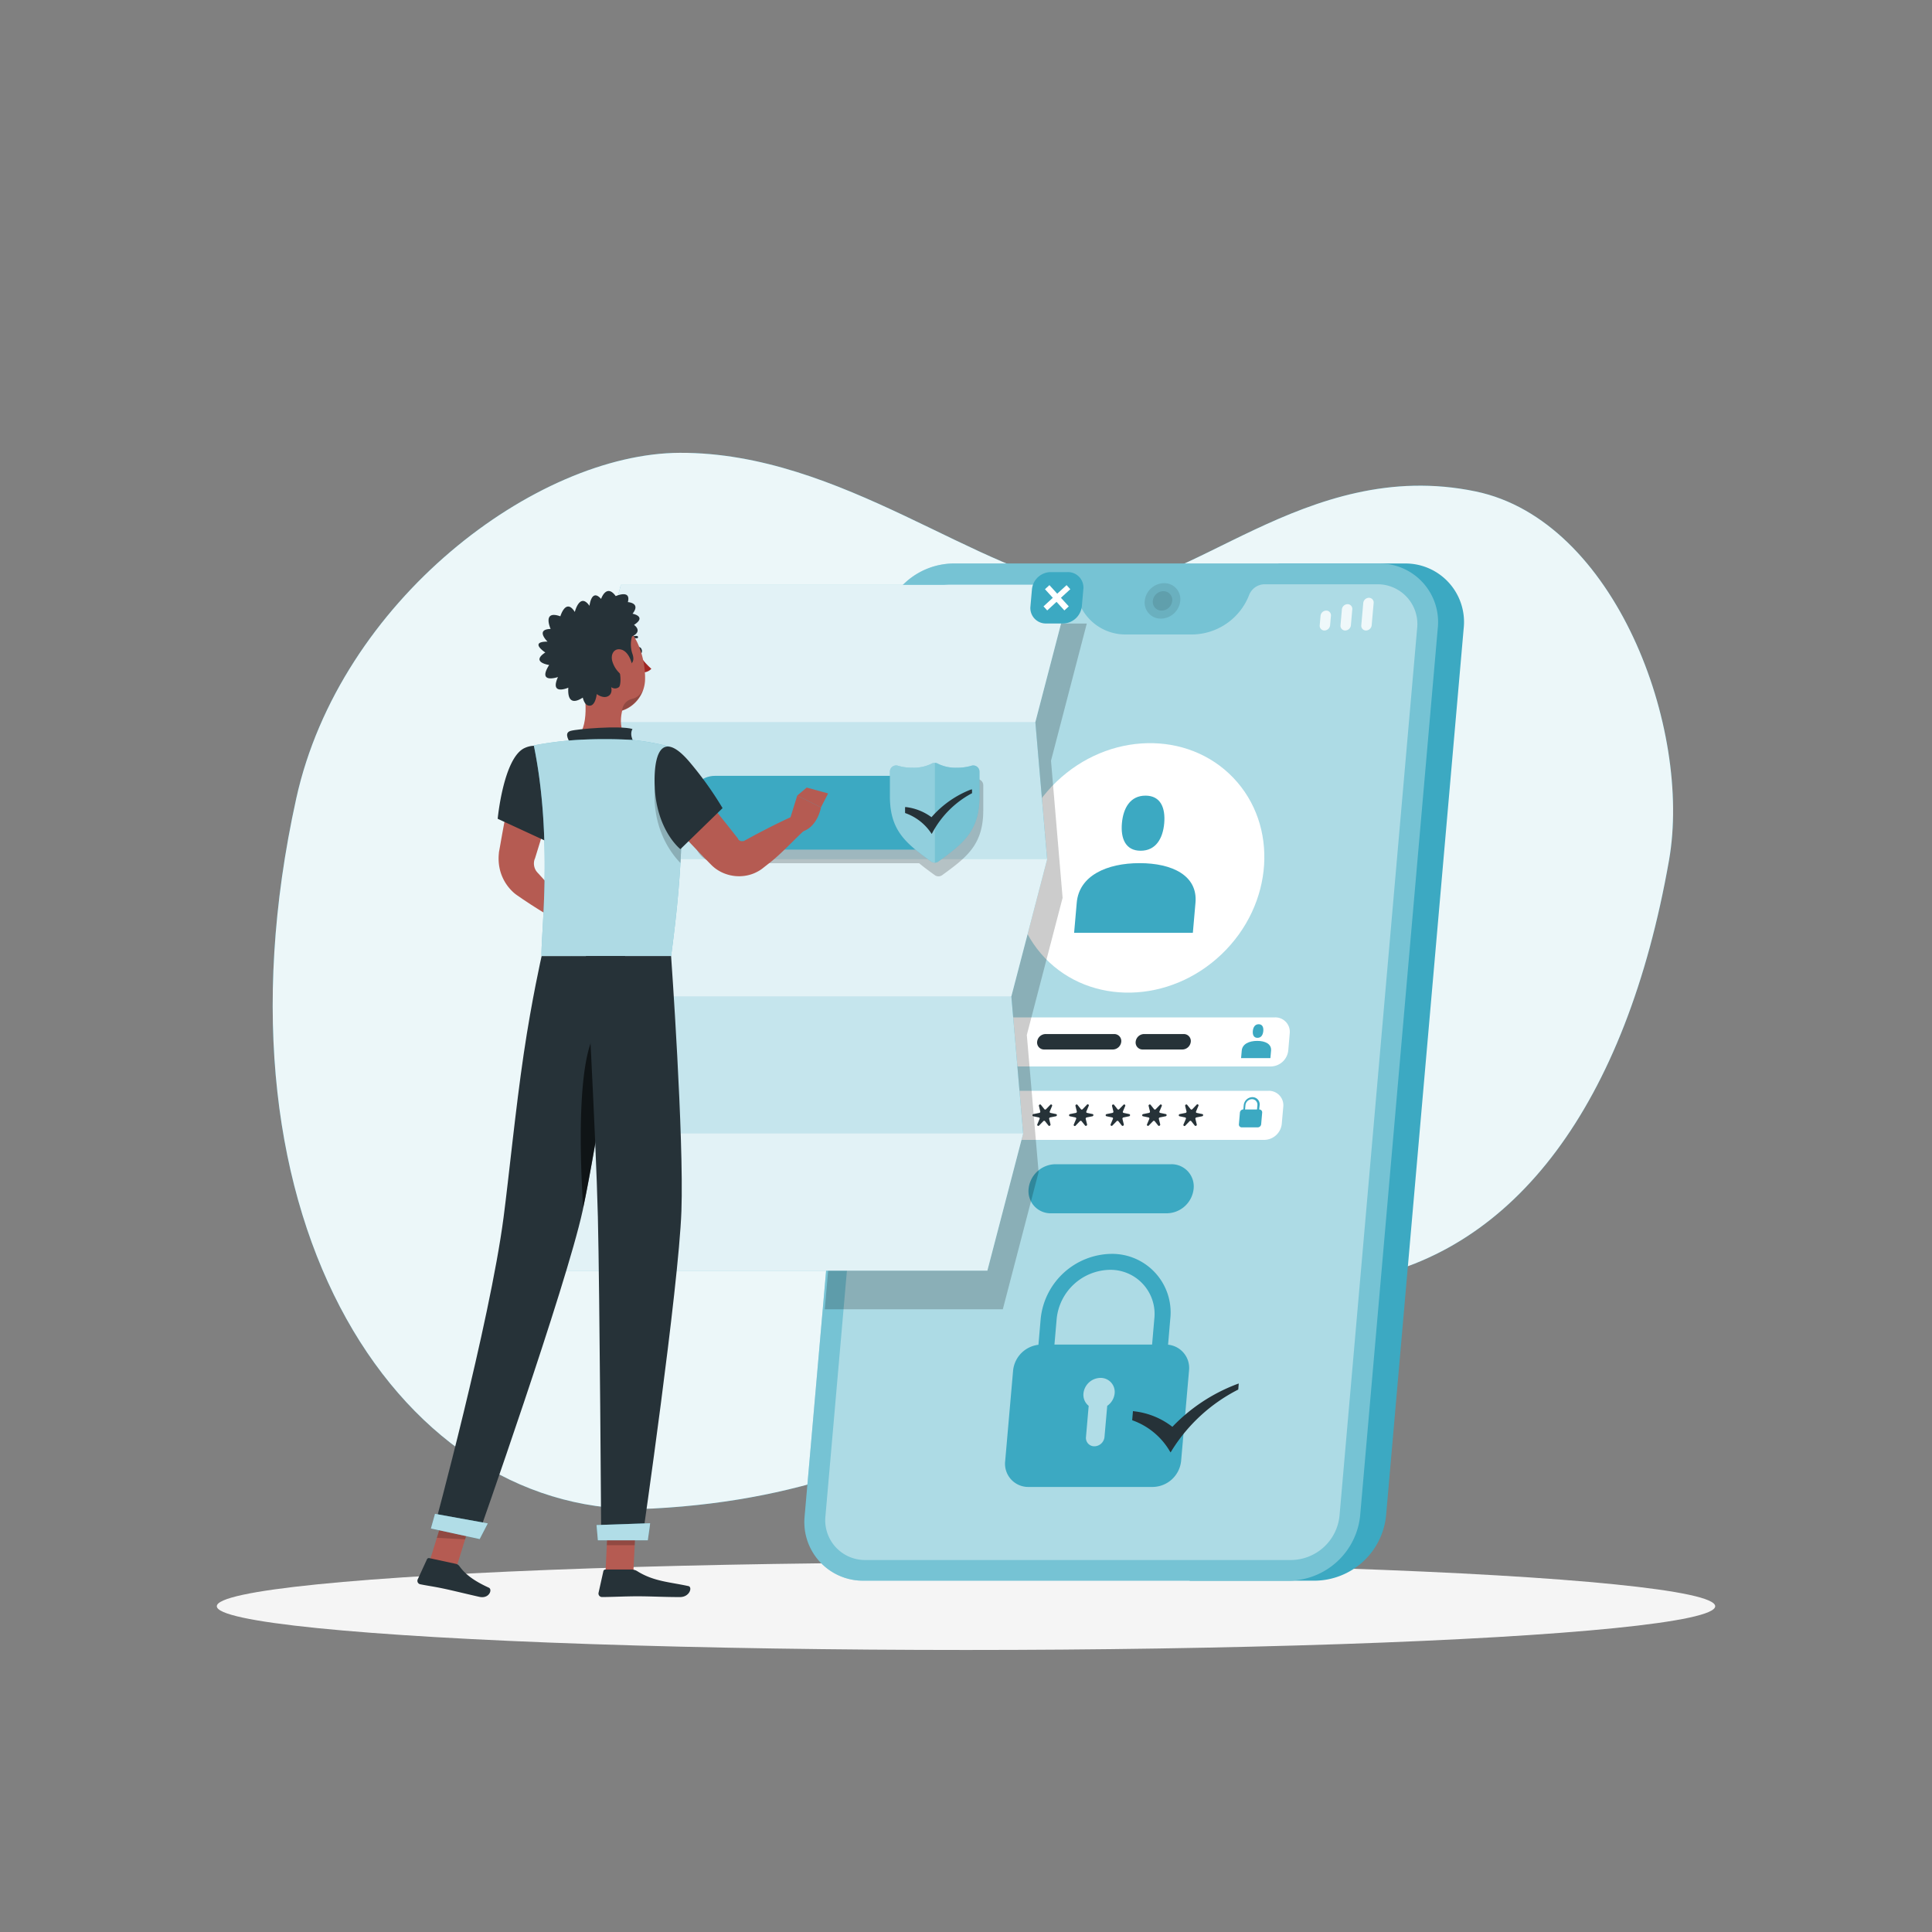 <svg xmlns="http://www.w3.org/2000/svg" viewBox="0 0 500 500"><rect x="0" y="0" width="500" height="500" fill="#808080" stroke="none"/><g id="freepik--background-simple--inject-7"><path d="M76.67,206.63c11.27-51.09,62-89.3,99.27-89.44,42-.16,77.79,32,106,34.84,24.88,2.51,55.69-34.07,100-24.84,36,7.5,56,61.32,50,95.46-11.13,63.36-40,101.2-80.32,108.51-17.66,3.21-26-2.38-34.68-.75-38.63,7.23-64.76,55.66-148,60C104.94,393.68,52.23,317.41,76.67,206.63Z" style="fill:#3CA9C2"></path><path d="M76.67,206.63c11.27-51.09,62-89.3,99.27-89.44,42-.16,77.79,32,106,34.84,24.88,2.51,55.69-34.07,100-24.84,36,7.5,56,61.32,50,95.46-11.13,63.36-40,101.2-80.32,108.51-17.66,3.21-26-2.38-34.68-.75-38.63,7.23-64.76,55.66-148,60C104.94,393.68,52.23,317.41,76.67,206.63Z" style="fill:#fff;opacity:0.9"></path></g><g id="freepik--Shadow--inject-7"><ellipse id="freepik--path--inject-7" cx="250" cy="415.69" rx="193.89" ry="11.32" style="fill:#f5f5f5"></ellipse></g><g id="freepik--Device--inject-7"><path d="M363.45,145.83H330.89l-23,263.25h32.56a18.72,18.72,0,0,0,18.26-16.8l20.09-229.66A15.15,15.15,0,0,0,363.45,145.83Z" style="fill:#3CA9C2"></path><path d="M356.81,145.83H246.61a18.72,18.72,0,0,0-18.27,16.79L208.25,392.28a15.17,15.17,0,0,0,15.33,16.8H333.77A18.73,18.73,0,0,0,352,392.28l20.09-229.66A15.15,15.15,0,0,0,356.81,145.83Z" style="fill:#3CA9C2"></path><path d="M356.81,145.83H246.61a18.72,18.72,0,0,0-18.27,16.79L208.25,392.28a15.17,15.17,0,0,0,15.33,16.8H333.77A18.73,18.73,0,0,0,352,392.28l20.09-229.66A15.15,15.15,0,0,0,356.81,145.83Z" style="fill:#fff;opacity:0.3"></path><path d="M356.34,151.21H327.28a4.33,4.33,0,0,0-4,2.76h0a16,16,0,0,1-14.63,10.23H291.51A12.87,12.87,0,0,1,278.66,154h0a3.47,3.47,0,0,0-3.47-2.76H246.14a12.7,12.7,0,0,0-12.41,11.41l-20.1,229.66a10.29,10.29,0,0,0,10.42,11.42h110.2a12.71,12.71,0,0,0,12.41-11.42l20.09-229.66A10.29,10.29,0,0,0,356.34,151.21Z" style="fill:#fff;opacity:0.4"></path><path d="M328.88,276H251.76a3.74,3.74,0,0,1-3.78-4.14l.39-4.42a4.61,4.61,0,0,1,4.5-4.14H330a3.74,3.74,0,0,1,3.78,4.14l-.38,4.42A4.62,4.62,0,0,1,328.88,276Z" style="fill:#fff"></path><path d="M327.22,295H250.09a3.73,3.73,0,0,1-3.77-4.14l.38-4.42a4.62,4.62,0,0,1,4.5-4.14h77.13a3.74,3.74,0,0,1,3.78,4.14l-.39,4.42A4.62,4.62,0,0,1,327.22,295Z" style="fill:#fff"></path><path d="M305.45,155.51a5.11,5.11,0,0,1-5,4.59,4.14,4.14,0,0,1-4.19-4.59,5.11,5.11,0,0,1,5-4.59A4.14,4.14,0,0,1,305.45,155.51Z" style="opacity:0.1"></path><path d="M303.37,155.51a2.8,2.8,0,0,1-2.73,2.51,2.26,2.26,0,0,1-2.29-2.51,2.79,2.79,0,0,1,2.73-2.51A2.27,2.27,0,0,1,303.37,155.51Z" style="opacity:0.1"></path><g style="opacity:0.8"><path d="M342.77,163.17h0a1.22,1.22,0,0,1-1.23-1.35l.22-2.46a1.49,1.49,0,0,1,1.46-1.34h0a1.22,1.22,0,0,1,1.23,1.34l-.22,2.46A1.5,1.5,0,0,1,342.77,163.17Z" style="fill:#fff"></path><path d="M353.53,163.17h0a1.22,1.22,0,0,1-1.23-1.35l.51-5.77a1.49,1.49,0,0,1,1.46-1.34h0a1.22,1.22,0,0,1,1.23,1.34l-.51,5.77A1.5,1.5,0,0,1,353.53,163.17Z" style="fill:#fff"></path><path d="M348.15,163.17h0a1.22,1.22,0,0,1-1.23-1.35l.36-4.11a1.5,1.5,0,0,1,1.47-1.35h0a1.21,1.21,0,0,1,1.22,1.35l-.36,4.11A1.5,1.5,0,0,1,348.15,163.17Z" style="fill:#fff"></path></g><g style="opacity:0.8"><path d="M250.64,163.17h-6.76a.68.68,0,0,1-.69-.76l.31-3.63a.85.85,0,0,1,.83-.76h6.76a.68.68,0,0,1,.69.76l-.32,3.63A.83.83,0,0,1,250.64,163.17Z" style="fill:#fff"></path><path d="M253.77,162.18h0a.69.69,0,0,1-.7-.76l.15-1.66a.84.84,0,0,1,.83-.76h0a.68.68,0,0,1,.69.76l-.14,1.66A.85.85,0,0,1,253.77,162.18Z" style="fill:#fff"></path></g><ellipse cx="294.81" cy="224.63" rx="33.73" ry="30.9" transform="translate(-73.49 266.21) rotate(-43.75)" style="fill:#fff"></ellipse><path d="M294.92,223.38c-8.48,0-15.65,3.23-16.26,10.24l-.68,7.79h30.73l.68-7.79C310,226.61,303.41,223.38,294.92,223.38Z" style="fill:#3CA9C2"></path><path d="M295.2,220.17c3.94,0,5.76-3.19,6.1-7.13s-.91-7.13-4.85-7.13-5.75,3.2-6.1,7.13S291.26,220.17,295.2,220.17Z" style="fill:#3CA9C2"></path><path d="M325.36,269.38c-2.09,0-3.86.8-4,2.53l-.17,1.93h7.59l.17-1.93C329.09,270.18,327.46,269.38,325.36,269.38Z" style="fill:#3CA9C2"></path><path d="M325.43,268.59c1,0,1.42-.79,1.51-1.76s-.23-1.76-1.2-1.76-1.42.79-1.51,1.76S324.46,268.59,325.43,268.59Z" style="fill:#3CA9C2"></path><path d="M302,314H272a5.73,5.73,0,0,1-5.8-6.35h0a7.08,7.08,0,0,1,6.91-6.35h30a5.74,5.74,0,0,1,5.8,6.35h0A7.07,7.07,0,0,1,302,314Z" style="fill:#3CA9C2"></path><path d="M298.37,384.82H266.26a6,6,0,0,1-6.12-6.71l2.05-23.42a7.46,7.46,0,0,1,7.29-6.71H301.6a6.05,6.05,0,0,1,6.12,6.71l-2.05,23.42A7.48,7.48,0,0,1,298.37,384.82Z" style="fill:#3CA9C2"></path><g style="opacity:0.6"><path d="M288.47,360.6a3.63,3.63,0,0,0-3.68-4,4.48,4.48,0,0,0-4.39,4,3.65,3.65,0,0,0,1.35,3.23l-.7,8.07a2.16,2.16,0,0,0,2.19,2.4,2.67,2.67,0,0,0,2.6-2.4l.71-8.07A4.46,4.46,0,0,0,288.47,360.6Z" style="fill:#fff"></path></g><path d="M301.88,352.86h-4.14l1-11.59a11.41,11.41,0,0,0-11.53-12.64,14.09,14.09,0,0,0-13.74,12.64l-1,11.59h-4.14l1-11.59a18.68,18.68,0,0,1,18.23-16.77,15.14,15.14,0,0,1,15.31,16.77Z" style="fill:#3CA9C2"></path><path d="M325.87,287.13,326,286a1.87,1.87,0,0,0-1.88-2.06,2.3,2.3,0,0,0-2.24,2.06l-.1,1.11a.92.92,0,0,0-.89.83l-.26,3a.73.73,0,0,0,.75.82h4.12a.91.91,0,0,0,.89-.82l.26-3A.75.75,0,0,0,325.87,287.13ZM324,284.47a1.41,1.41,0,0,1,1.42,1.55l-.1,1.11h-3.1l.1-1.11A1.73,1.73,0,0,1,324,284.47Z" style="fill:#3CA9C2"></path><path d="M263.85,288.32l-1.44-.3a.27.27,0,0,1-.19-.38l.6-1.42a.28.28,0,0,0-.47-.29l-1.09,1.12a.28.28,0,0,1-.44,0l-.89-1.12c-.19-.24-.6,0-.53.29l.35,1.42a.31.31,0,0,1-.25.38l-1.49.3c-.32.06-.36.51-.05.57l1.44.3a.26.26,0,0,1,.18.38L259,291a.28.28,0,0,0,.47.29l1.09-1.12a.3.3,0,0,1,.44,0l.89,1.12c.19.24.6,0,.52-.29l-.35-1.42a.33.33,0,0,1,.26-.38l1.49-.3C264.12,288.83,264.16,288.38,263.85,288.32Z" style="fill:#263238"></path><path d="M273.31,288.32l-1.44-.3a.27.27,0,0,1-.19-.38l.6-1.42a.28.28,0,0,0-.47-.29l-1.09,1.12a.28.28,0,0,1-.44,0l-.89-1.12c-.19-.24-.6,0-.52.29l.35,1.42a.32.32,0,0,1-.26.38l-1.49.3c-.32.06-.36.51-.05.57l1.44.3a.27.27,0,0,1,.19.38l-.6,1.42a.28.28,0,0,0,.47.29l1.09-1.12a.3.3,0,0,1,.44,0l.89,1.12c.19.24.6,0,.53-.29l-.35-1.42a.32.32,0,0,1,.25-.38l1.49-.3C273.58,288.83,273.62,288.38,273.31,288.32Z" style="fill:#263238"></path><path d="M282.77,288.32l-1.43-.3a.26.26,0,0,1-.19-.38l.6-1.42a.28.28,0,0,0-.48-.29l-1.08,1.12a.29.29,0,0,1-.45,0l-.89-1.12c-.19-.24-.6,0-.52.29l.35,1.42a.32.32,0,0,1-.25.38l-1.49.3c-.32.06-.36.51-.05.57l1.43.3a.27.27,0,0,1,.19.38l-.6,1.42a.28.28,0,0,0,.48.29l1.08-1.12a.3.3,0,0,1,.44,0l.9,1.12c.19.24.6,0,.52-.29l-.35-1.42a.33.33,0,0,1,.25-.38l1.49-.3C283,288.83,283.08,288.38,282.77,288.32Z" style="fill:#263238"></path><path d="M292.24,288.32l-1.44-.3a.27.27,0,0,1-.19-.38l.6-1.42a.28.28,0,0,0-.47-.29l-1.09,1.12a.28.28,0,0,1-.44,0l-.89-1.12c-.19-.24-.6,0-.53.29l.35,1.42a.31.31,0,0,1-.25.38l-1.49.3c-.32.06-.36.51,0,.57l1.44.3a.26.26,0,0,1,.18.38l-.59,1.42a.28.28,0,0,0,.47.29l1.09-1.12a.3.3,0,0,1,.44,0l.89,1.12c.19.24.6,0,.52-.29l-.35-1.42a.33.33,0,0,1,.26-.38l1.49-.3C292.51,288.83,292.55,288.38,292.24,288.32Z" style="fill:#263238"></path><path d="M301.7,288.32l-1.44-.3a.27.27,0,0,1-.19-.38l.6-1.42a.28.28,0,0,0-.47-.29l-1.09,1.12a.28.28,0,0,1-.44,0l-.89-1.12c-.19-.24-.6,0-.52.29l.35,1.42a.32.32,0,0,1-.26.38l-1.49.3c-.32.06-.36.51-.05.57l1.44.3a.27.27,0,0,1,.19.38l-.6,1.42a.28.28,0,0,0,.47.29l1.09-1.12a.3.3,0,0,1,.44,0l.89,1.12c.19.24.6,0,.53-.29l-.35-1.42a.32.32,0,0,1,.25-.38l1.49-.3C302,288.83,302,288.38,301.7,288.32Z" style="fill:#263238"></path><path d="M311.16,288.32l-1.44-.3a.26.26,0,0,1-.18-.38l.6-1.42a.28.28,0,0,0-.48-.29l-1.08,1.12a.29.29,0,0,1-.45,0l-.89-1.12c-.19-.24-.6,0-.52.29l.35,1.42a.32.32,0,0,1-.25.38l-1.49.3c-.32.06-.36.51-.05.57l1.43.3a.27.27,0,0,1,.19.38l-.6,1.42a.28.28,0,0,0,.48.29l1.08-1.12a.3.3,0,0,1,.44,0l.89,1.12a.31.31,0,0,0,.53-.29l-.35-1.42a.33.33,0,0,1,.25-.38l1.49-.3C311.43,288.83,311.47,288.38,311.16,288.32Z" style="fill:#263238"></path><path d="M288.35,267.61H270.59a2.23,2.23,0,0,0-2.18,2,1.8,1.8,0,0,0,1.83,2H288a2.23,2.23,0,0,0,2.18-2A1.81,1.81,0,0,0,288.35,267.61Z" style="fill:#263238"></path><path d="M306.39,267.61H296.08a2.22,2.22,0,0,0-2.17,2,1.8,1.8,0,0,0,1.82,2H306a2.22,2.22,0,0,0,2.17-2A1.8,1.8,0,0,0,306.39,267.61Z" style="fill:#263238"></path><path d="M320,358.26a45.29,45.29,0,0,0-16.59,11,19.71,19.71,0,0,0-9.73-4l-.47-.07-.2,2.36.26.1a18.33,18.33,0,0,1,9.33,7.68l.34.56.37-.6a43.46,43.46,0,0,1,16.92-15.56l.23-.12.13-1.56Z" style="fill:#263238"></path></g><g id="freepik--Document--inject-7"><path d="M230.64,161.37a18,18,0,0,0-2.3,7.25L213.45,338.84h46.08l9.26-35.49-3.05-35.5L275,232.36,272,196.87l9.26-35.5Z" style="opacity:0.2"></path><polygon points="267.95 186.87 277.21 151.37 160.68 151.37 151.43 186.87 154.47 222.36 145.22 257.85 148.26 293.35 139.01 328.84 255.53 328.84 264.79 293.35 261.74 257.85 271 222.36 267.95 186.87" style="fill:#3CA9C2"></polygon><polygon points="267.95 186.87 277.21 151.37 160.68 151.37 151.43 186.87 154.47 222.36 145.22 257.85 148.26 293.35 139.01 328.84 255.53 328.84 264.79 293.35 261.74 257.85 271 222.36 267.95 186.87" style="fill:#fff;opacity:0.7"></polygon><polygon points="267.95 186.87 151.43 186.87 160.68 151.37 277.21 151.37 267.95 186.87" style="fill:#fff;opacity:0.5"></polygon><polygon points="261.74 257.85 145.22 257.85 154.47 222.36 271 222.36 261.74 257.85" style="fill:#fff;opacity:0.5"></polygon><polygon points="255.53 328.84 139 328.84 148.26 293.35 264.79 293.35 255.53 328.84" style="fill:#fff;opacity:0.5"></polygon><path d="M252.36,201.7a12.74,12.74,0,0,1-3.68.5,10.25,10.25,0,0,1-4.89-1,1.79,1.79,0,0,0-.91-.25h0a1.81,1.81,0,0,0-.84.22l-.06,0h0l0,0a5.91,5.91,0,0,1-1.42.57,13,13,0,0,1-3.43.43c-.35,0-.69,0-1,0a12.1,12.1,0,0,1-2.65-.47,1.78,1.78,0,0,0-.39-.07,1.6,1.6,0,0,0-1.73,1.59h0v1.08H186a6.34,6.34,0,0,0-6.34,6.35v6.39A6.34,6.34,0,0,0,186,223.4h51.53l.34,0c.55.46,1.13.92,1.75,1.39s1.5,1.12,2.31,1.7a1.62,1.62,0,0,0,1.9,0c6.48-4.7,10.64-7.94,10.64-16.84v-6.4A1.61,1.61,0,0,0,252.36,201.7Z" style="opacity:0.2"></path><rect x="178.67" y="200.79" width="64.22" height="19.09" rx="6.35" style="fill:#3CA9C2"></rect><path d="M247.69,198.68a10.31,10.31,0,0,1-4.89-1,1.72,1.72,0,0,0-1.8,0,10.32,10.32,0,0,1-4.9,1,12.79,12.79,0,0,1-3.68-.5,1.6,1.6,0,0,0-2.11,1.52v6.4c0,8.91,4.16,12.15,10.64,16.85a1.62,1.62,0,0,0,1.9,0c6.48-4.7,10.64-7.94,10.64-16.85v-6.4a1.61,1.61,0,0,0-2.12-1.52A12.74,12.74,0,0,1,247.69,198.68Z" style="fill:#3CA9C2"></path><path d="M247.69,198.68a10.31,10.31,0,0,1-4.89-1,1.72,1.72,0,0,0-1.8,0,10.32,10.32,0,0,1-4.9,1,12.79,12.79,0,0,1-3.68-.5,1.6,1.6,0,0,0-2.11,1.52v6.4c0,8.91,4.16,12.15,10.64,16.85a1.62,1.62,0,0,0,1.9,0c6.48-4.7,10.64-7.94,10.64-16.85v-6.4a1.61,1.61,0,0,0-2.12-1.52A12.74,12.74,0,0,1,247.69,198.68Z" style="fill:#fff;opacity:0.3"></path><path d="M241,197.66a10.32,10.32,0,0,1-4.9,1,12.84,12.84,0,0,1-3.68-.5,1.6,1.6,0,0,0-2.11,1.52v6.4c0,8.91,4.16,12.15,10.64,16.85a1.63,1.63,0,0,0,1,.31V197.4A1.74,1.74,0,0,0,241,197.66Z" style="fill:#fff;opacity:0.2"></path><path d="M251.19,204.36a26,26,0,0,0-10.12,7.13,13.94,13.94,0,0,0-6.53-2.61l-.31,0v1.53l.17.06a13.38,13.38,0,0,1,6.48,5l.25.36.21-.39a24.81,24.81,0,0,1,10.07-10.08l.15-.07v-1Z" style="fill:#263238"></path><path d="M275.15,161.36h-4.42a4,4,0,0,1-4.05-4.44l.39-4.42a4.93,4.93,0,0,1,4.82-4.44h4.42a4,4,0,0,1,4.06,4.44l-.39,4.42A5,5,0,0,1,275.15,161.36Z" style="fill:#3CA9C2"></path><polygon points="276.99 152.49 276.03 151.43 273.61 153.65 271.59 151.43 270.44 152.49 272.47 154.71 270.06 156.93 271.02 157.98 273.43 155.76 275.46 157.98 276.6 156.93 274.57 154.71 276.99 152.49" style="fill:#fff"></polygon></g><g id="freepik--Character--inject-7"><path d="M176.37,199.49c2.56,2.79,5,5.68,7.43,8.59s4.78,5.88,7.12,8.86c.1.13.06.08.08.12s0,.05,0,.06a.36.36,0,0,0,.07.1,1.12,1.12,0,0,0,.73.46,1.27,1.27,0,0,0,.34,0,1.15,1.15,0,0,0,.18,0l.09,0c.05,0,0,0,.16-.06l2.5-1.36c3.36-1.78,6.75-3.52,10.25-5.08l2.93,3.63c-2.82,2.59-5.76,5.84-8.73,8.22l-2.24,1.76a3.8,3.8,0,0,1-.44.31,5.1,5.1,0,0,1-.53.33,10.63,10.63,0,0,1-1.12.56,9.86,9.86,0,0,1-2.42.67,10.34,10.34,0,0,1-5-.5,10,10,0,0,1-2.3-1.17c-.36-.24-.7-.52-1-.79-.17-.14-.31-.3-.47-.45l-.4-.4c-2.65-2.72-5.26-5.46-7.82-8.25s-5.09-5.6-7.51-8.52Z" style="fill:#b55b52"></path><path d="M204,213.38l2.33-7.49,6.14,3.06s-.9,5.46-5.36,6.41Z" style="fill:#b55b52"></path><polygon points="208.78 203.82 214.32 205.34 212.46 208.95 206.32 205.89 208.78 203.82" style="fill:#b55b52"></polygon><path d="M144.09,201.53c-.66,3.18-1.48,6.33-2.33,9.47s-1.78,6.25-2.75,9.36l-.36,1.17-.18.58a1.15,1.15,0,0,1-.1.24,3.34,3.34,0,0,0-.19,1,3.55,3.55,0,0,0,.58,2.05,6.33,6.33,0,0,0,.65.75l.83.91,1.64,1.83c1.07,1.24,2.15,2.48,3.17,3.78l-3.49,4c-1.44-.82-2.82-1.71-4.2-2.59l-2.05-1.36-1-.69c-.34-.24-.62-.4-1.17-.85a11.65,11.65,0,0,1-3.84-6.45,12.43,12.43,0,0,1-.19-3.9c0-.32.1-.68.15-1l.11-.6.21-1.2c.56-3.21,1.16-6.41,1.83-9.59s1.39-6.35,2.24-9.48Z" style="fill:#b55b52"></path><path d="M141.63,232.35l4.12-2.11,1.82,7s-3.31,1.27-5.87-.36Z" style="fill:#b55b52"></path><polygon points="151.45 227.99 151.64 234.43 147.03 237.44 145.43 230.37 151.45 227.99" style="fill:#b55b52"></polygon><path d="M164.94,168.47c.1.49.45.84.77.78s.51-.52.41-1-.45-.84-.77-.78S164.84,168,164.94,168.47Z" style="fill:#263238"></path><path d="M165.34,169.32a18.21,18.21,0,0,0,3.23,3.76,2.92,2.92,0,0,1-2.28.93Z" style="fill:#a02724"></path><path d="M162.57,166.09a.3.3,0,0,1-.22-.5,3,3,0,0,1,2.53-1,.3.3,0,0,1,.24.35.29.29,0,0,1-.34.24h0a2.35,2.35,0,0,0-2,.8A.32.32,0,0,1,162.57,166.09Z" style="fill:#263238"></path><path d="M150.52,175.44c1.1,4.59,2.21,13-1.73,16.05,0,0,1.54,4.66,12,4.66,11.5,0,5.5-3,5.5-3-6.28-1.22-6.12-6.67-5-10.24Z" style="fill:#b55b52"></path><path d="M147.56,192.34c-.68-1.27-1.44-2.73.12-3.19,1.72-.5,12.75-1.43,16-.49-1,1.77.69,4,.69,4Z" style="fill:#263238"></path><polygon points="156.7 406.92 163.91 406.92 164.63 392.4 157.41 392.4 156.7 406.92" style="fill:#b55b52"></polygon><polygon points="110.91 404.92 118.22 405.31 122.66 391 115.35 390.61 110.91 404.92" style="fill:#b55b52"></polygon><path d="M118,404.73l-6.89-1.49a.54.54,0,0,0-.61.3l-2.39,5.19a.91.91,0,0,0,.66,1.28c2.41.48,3.61.59,6.64,1.25,1.86.4,6.07,1.43,8.64,2s3.46-1.91,2.46-2.37c-4.5-2.05-6.38-3.86-7.6-5.55A1.55,1.55,0,0,0,118,404.73Z" style="fill:#263238"></path><path d="M163.53,406.19h-6.85a.55.55,0,0,0-.53.43l-1.24,5.57a.91.91,0,0,0,.9,1.12c2.47,0,6-.19,9.15-.19,3.63,0,6.76.2,11,.2,2.57,0,3.29-2.6,2.21-2.84-4.91-1.07-8.91-1.19-13.15-3.8A2.94,2.94,0,0,0,163.53,406.19Z" style="fill:#263238"></path><path d="M135.72,193.61c-5.44,2.59-6.92,18.29-6.92,18.29l13.47,6.22a25.78,25.78,0,0,0,3.6-12.67C146.14,197.34,141.29,191,135.72,193.61Z" style="fill:#263238"></path><path d="M143,203.29c-2.43,3.78-2.2,9.62-1.36,14.55l.6.28a25.83,25.83,0,0,0,3.6-12.67c0-.48,0-1,0-1.43Z" style="opacity:0.4"></path><path d="M173.31,193.23s6.68,7.54.37,54.2H140.15c-.23-5.15,3-30.26-2-54.52a88.21,88.21,0,0,1,11.22-1.42,125.53,125.53,0,0,1,14.26,0A64,64,0,0,1,173.31,193.23Z" style="fill:#3CA9C2"></path><path d="M173.31,193.23s6.68,7.54.37,54.2H140.15c-.23-5.15,3-30.26-2-54.52a88.21,88.21,0,0,1,11.22-1.42,125.53,125.53,0,0,1,14.26,0A64,64,0,0,1,173.31,193.23Z" style="fill:#fafafa;opacity:0.6"></path><path d="M176.24,207.49l-.12-.11-6.67-3.56c-.68,10.27,3.91,16.71,6.64,19.52A143.39,143.39,0,0,0,176.24,207.49Z" style="opacity:0.2"></path><polygon points="164.63 392.4 164.26 399.89 157.04 399.89 157.41 392.4 164.63 392.4" style="opacity:0.2"></polygon><polygon points="115.35 390.62 122.66 391 120.37 398.38 113.06 397.99 115.35 390.62" style="opacity:0.2"></polygon><path d="M148.2,170.78c1.61,6,2.25,9.61,6,12.11,5.58,3.76,12.52-.56,12.74-6.93.19-5.73-2.47-14.6-8.92-15.81A8.49,8.49,0,0,0,148.2,170.78Z" style="fill:#b55b52"></path><path d="M161.79,247.43s-7.12,47.91-11,65.87C146.49,333,123.55,398,123.55,398l-11.23-2.43s14.39-53,18-80.48c1.4-10.73,3.09-28,5.23-42.43,2.07-14,4.62-25.22,4.62-25.22Z" style="fill:#263238"></path><path d="M126.24,394.25s-2.1,4.06-2.1,4.06l-12.62-2.74,1.06-3.79Z" style="fill:#3CA9C2"></path><path d="M126.24,394.25s-2.1,4.06-2.1,4.06l-12.62-2.74,1.06-3.79Z" style="fill:#fff;opacity:0.6"></path><path d="M157.29,264.5c-8.23,1.61-7.36,32.3-6.37,48.08,2.38-11.16,5.85-32.62,8.22-47.86A2.8,2.8,0,0,0,157.29,264.5Z" style="opacity:0.6"></path><path d="M173.68,247.43s3.35,46.88,2.67,66c-.71,19.89-10.14,85-10.14,85H155.59s-.39-64-.86-83.49c-.52-21.3-3.09-67.52-3.09-67.52Z" style="fill:#263238"></path><path d="M168.25,394.21c.05,0-.6,4.41-.6,4.41H154.73l-.35-3.94Z" style="fill:#3CA9C2"></path><path d="M168.25,394.21c.05,0-.6,4.41-.6,4.41H154.73l-.35-3.94Z" style="fill:#fff;opacity:0.6"></path><path d="M169.4,202c0,12.58,6.69,17.76,6.69,17.76L187,209.14a89.8,89.8,0,0,0-8.79-12.23C171.9,189.68,169.4,193.92,169.4,202Z" style="fill:#263238"></path><path d="M166.52,178.24a4.1,4.1,0,0,1-2.82,2.6,3.38,3.38,0,0,0-2.69,3l0,0A8.66,8.66,0,0,0,166.52,178.24Z" style="opacity:0.2"></path><path d="M163.7,158.83c2.24-2.83-1.21-3-1.21-3,.9-3.37-3.14-1.56-3.14-1.56-2.42-3.34-3.79.73-3.79.73-2.51-2.83-3,1.79-3,1.79-2.52-3.59-3.8,1.59-3.8,1.59-2.32-3.73-3.74,1.12-3.74,1.12-4.79-1.71-2.52,3.27-2.52,3.27-4.08.11-.8,3.28-.8,3.28-4.9,0-.58,2.81-.58,2.81-3.89,2.55,1,3.24,1,3.24-3.17,5,2.28,3.12,2.28,3.12-2.21,4.92,2.68,2.75,2.68,2.75-.31,4.74,2.42,3.45,3.74,2.57.25,1,.73,2,1.61,2.08,1.71.23,2-3,2-3s1.58,1.24,2.91.57.83-2.36.83-2.36a1.67,1.67,0,0,0,2,0c.57-.44.57-3.62-.15-4.74l2.6-1s1.93-.27,1.07-2.82a7.42,7.42,0,0,1-.13-4.55c2.94-1.38.52-3,.52-3C167.49,159.53,163.7,158.83,163.7,158.83Z" style="fill:#263238"></path><path d="M158.43,171a7,7,0,0,0,2.53,3.74c1.63,1.22,2.85,0,2.73-1.83-.1-1.66-1.08-4.29-2.88-4.79S158,169.23,158.43,171Z" style="fill:#b55b52"></path></g></svg>
